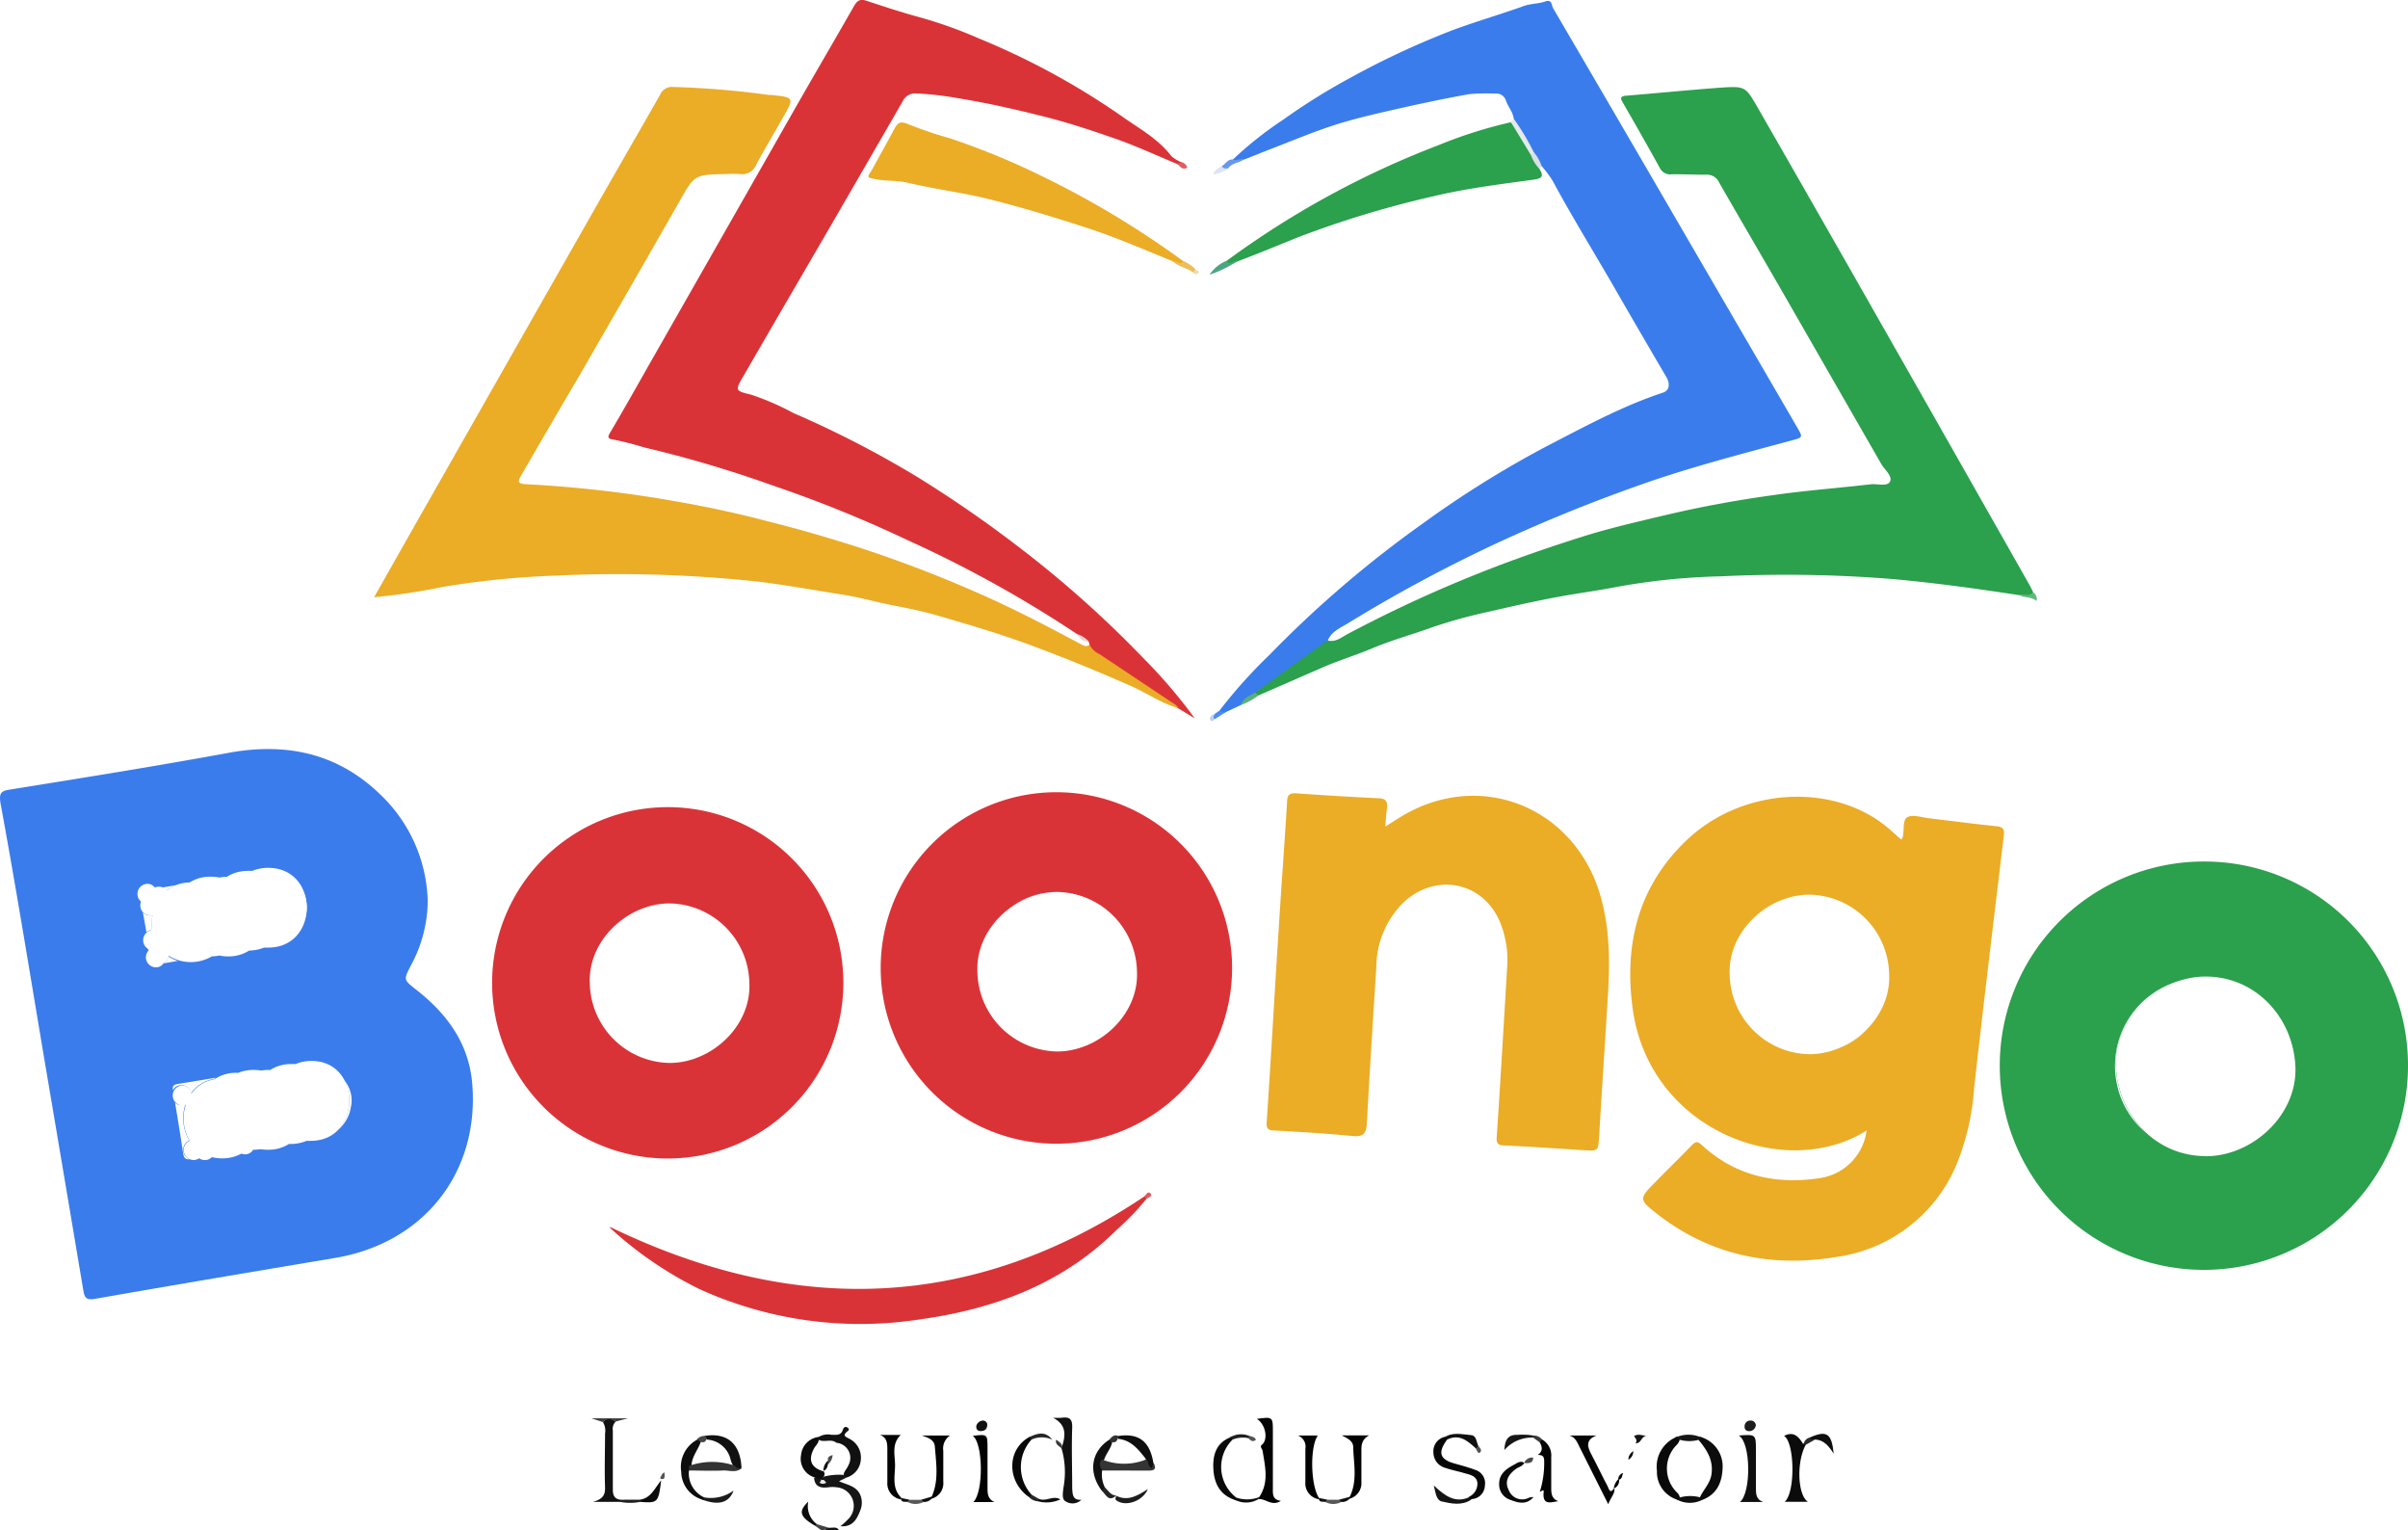 <svg id="Calque_1" data-name="Calque 1" xmlns="http://www.w3.org/2000/svg" viewBox="0 0 300 190.61"><defs><style>.cls-1{fill:#424242;}.cls-2{fill:#131313;}.cls-3{fill:#3a7cec;}.cls-4{fill:#ebac26;}.cls-5{fill:#2ba04d;}.cls-6{fill:#da3337;}.cls-7{fill:#111;}.cls-8{fill:#030303;}.cls-9{fill:#0b0b0b;}.cls-10{fill:#070707;}.cls-11{fill:#0f0f0f;}.cls-12{fill:#050505;}.cls-13{fill:#161616;}.cls-14{fill:#010101;}.cls-15{fill:#020202;}.cls-16{fill:#0a0a0a;}.cls-17{fill:#0c0c0c;}.cls-18{fill:#080808;}.cls-19{fill:#0d0d0d;}.cls-20{fill:#343434;}.cls-21{fill:#333;}.cls-22{fill:#141414;}.cls-23{fill:#e4eaec;}.cls-24{fill:#1d1d1d;}.cls-25{fill:#101010;}.cls-26{fill:#1c1c1c;}.cls-27{fill:#4aa681;}.cls-28{fill:#121212;}.cls-29{fill:#edbe59;}.cls-30{fill:#202020;}.cls-31{fill:#3e3e3e;}.cls-32{fill:#6598ef;}.cls-33{fill:#d8e0e5;}.cls-34{fill:#59b178;}.cls-35{fill:#262626;}.cls-36{fill:#0e0e0e;}.cls-37{fill:#dce5f4;}.cls-38{fill:#585858;}.cls-39{fill:#61b97a;}.cls-40{fill:#151515;}.cls-41{fill:#242424;}.cls-42{fill:#4b8bf9;}.cls-43{fill:#494949;}.cls-44{fill:#e25c5f;}.cls-45{fill:#2a2a2a;}.cls-46{fill:#edd5d2;}.cls-47{fill:#272727;}.cls-48{fill:#3a3a3a;}.cls-49{fill:#323232;}.cls-50{fill:#060606;}.cls-51{fill:#c0d0ef;}.cls-52{fill:#3b3b3b;}.cls-53{fill:#454545;}.cls-54{fill:#eedcb0;}.cls-55{fill:#535353;}.cls-56{fill:#505050;}.cls-57{fill:#e15a5e;}.cls-58{fill:#545454;}.cls-59{fill:#fefefe;}.cls-60{fill:#e9e9e9;}.cls-61{fill:#4b4b4b;}</style></defs><title>_logo-text_</title><path class="cls-1" d="M107.34,193.3l-.8-.57a.31.31,0,0,1,.23-.2l1.46.45c-.12.27-.46.11-.61.32Z" transform="translate(-5 -2.7)"/><path class="cls-2" d="M107.62,193.3l.61-.32c.45.05,1-.22,1.31.32Z" transform="translate(-5 -2.7)"/><path class="cls-3" d="M63.83,137.65c-.42-5-3.15-8.7-7-11.7-1.55-1.22-1.57-1.21-.64-3a17.14,17.14,0,0,0,2.1-8,19,19,0,0,0-5-12.37c-5.49-5.91-12.24-7.55-20-6.08C24.4,98.13,15.44,99.56,6.49,101c-1.18.19-1.7.25-1.41,1.83,2,10.86,3.75,21.76,5.59,32.65q2.37,14,4.71,27.93c.16,1,.44,1.24,1.51,1.05,9.93-1.74,19.88-3.41,29.82-5.08C57.79,157.55,64.76,148.73,63.83,137.65Zm-38.44-15a1.11,1.11,0,0,1-1,.53,1.25,1.25,0,0,1-.85-2.13,1.66,1.66,0,0,1-.16-.21,1.26,1.26,0,0,1,.45-2.27,2.37,2.37,0,0,1,.09-.36A5.47,5.47,0,0,1,24,116.7a1,1,0,0,1-.3,0,1.23,1.23,0,0,1-1.13-1.7,1.26,1.26,0,0,1,.77-2.22,1.14,1.14,0,0,1,.95.46,1.21,1.21,0,0,1,.48-.1,1.16,1.16,0,0,1,1,.47,4.71,4.71,0,0,1,2.85-1,4.79,4.79,0,0,1,2.63-.72,5.47,5.47,0,0,1,1.1.11,4.47,4.47,0,0,1,.92-.1,4.79,4.79,0,0,1,2.63-.73,4.41,4.41,0,0,1,.52,0,5.06,5.06,0,0,1,2-.38c6.41,0,6.4,9.93,0,9.93l-.52,0a5.08,5.08,0,0,1-1.85.37,4.82,4.82,0,0,1-2.63.73,5.27,5.27,0,0,1-1.08-.11,5.64,5.64,0,0,1-.94.1,5.16,5.16,0,0,1-5.39-.08A1.18,1.18,0,0,1,25.39,122.65Zm18.32,22.14a4.41,4.41,0,0,1-.52,0,5.06,5.06,0,0,1-2,.39H41a4.8,4.8,0,0,1-2.64.72,6.3,6.3,0,0,1-.89-.07,6.42,6.42,0,0,1-.89.07h-.05a1.13,1.13,0,0,1-1,.57,1.24,1.24,0,0,1-.45-.09,4.91,4.91,0,0,1-2.41.59,5.22,5.22,0,0,1-1.28-.15,1.12,1.12,0,0,1-.87.36,1.13,1.13,0,0,1-.71-.22,1.16,1.16,0,0,1-.72.22,1.25,1.25,0,0,1-.47-2.39,5.59,5.59,0,0,1-.48-4.49,1.41,1.41,0,0,1-.48.09,1.25,1.25,0,0,1,0-2.49,1.15,1.15,0,0,1,1.18,1,4.38,4.38,0,0,1,2.87-1.77,4.74,4.74,0,0,1,2.75-.81h.2a5.14,5.14,0,0,1,2-.36,6.3,6.3,0,0,1,.89.07,6.3,6.3,0,0,1,.89-.07h.23a4.72,4.72,0,0,1,2.64-.73,4.24,4.24,0,0,1,.51,0,5,5,0,0,1,2-.39C50.11,134.85,50.1,144.79,43.71,144.79Z" transform="translate(-5 -2.7)"/><path class="cls-4" d="M253.77,105.61c-2.82-.29-5.64-.66-8.46-1-.91-.1-2-.51-2.68-.13s-.31,1.77-.64,2.66c0,0-.06,0-.14.12-.74-.64-1.46-1.34-2.25-1.94-6.93-5.21-17.89-4.33-24.55,2.1-6,5.74-7.73,13-6.64,20.92,2.08,15.26,19.11,21.53,29.14,15.16a6.87,6.87,0,0,1-5.68,5.91c-5.5.87-10.59-.19-14.82-4.07-.56-.52-.8-.49-1.28,0-1.46,1.53-3,3-4.45,4.5-2.14,2.16-2.21,2.24.21,4.11,6.71,5.2,14.38,6.67,22.59,5.25A19,19,0,0,0,248.64,148a30.54,30.54,0,0,0,2.31-9.85c1.18-10.47,2.44-20.93,3.7-31.4C254.73,106,254.56,105.7,253.77,105.61ZM230.43,134a10.11,10.11,0,0,1-9.94-9.94c-.24-5.36,4.74-9.93,9.94-9.93a10.1,10.1,0,0,1,9.93,9.93C240.6,129.45,235.62,134,230.43,134Z" transform="translate(-5 -2.7)"/><path class="cls-5" d="M279.49,110A25.43,25.43,0,1,0,305,135.46,25.37,25.37,0,0,0,279.49,110Zm.3,36.69c-6.27,0-10.91-5.13-11.18-11.18s5.33-11.18,11.18-11.18c6.26,0,10.9,5.12,11.18,11.18S285.63,146.71,279.79,146.71Z" transform="translate(-5 -2.7)"/><path class="cls-6" d="M140.74,83l-.09-.35a3.66,3.66,0,0,1-1.34-.89A149,149,0,0,0,118.12,70a156.69,156.69,0,0,0-16.85-6.83,148.3,148.3,0,0,0-16-4.74,40.44,40.44,0,0,0-3.94-1c-.87-.11-.45-.59-.23-1C82.54,54,84,51.42,85.44,48.87Q94.8,32.45,104.17,16c2.38-4.17,4.81-8.31,7.19-12.48.36-.63.69-1,1.5-.75,2.26.74,4.52,1.49,6.82,2.11a55,55,0,0,1,7.23,2.59,92.74,92.74,0,0,1,17.81,9.68c2.15,1.54,4.55,2.8,6.22,5a4.23,4.23,0,0,0,1.26.76c0,.42-.25.39-.53.22-2.61-1.08-5.18-2.28-7.85-3.2-2.85-1-5.71-1.94-8.63-2.68-3.55-.9-7.11-1.71-10.73-2.3a40.7,40.7,0,0,0-5.27-.61,1.72,1.72,0,0,0-1.74,1c-3,5.2-6,10.38-9,15.56-3.63,6.25-7.28,12.49-10.89,18.75-1,1.69-.93,1.74,1,2.2a32.53,32.53,0,0,1,5.28,2.29A127.73,127.73,0,0,1,119.11,62a152,152,0,0,1,13.33,9.23A135.86,135.86,0,0,1,147.6,84.83a64,64,0,0,1,6.25,7.34l-2.11-1.28c-3.42-1.94-6.62-4.22-9.89-6.38C141.29,84.14,140.61,83.82,140.74,83Z" transform="translate(-5 -2.7)"/><path class="cls-3" d="M159.6,90.51l-1.9.89c-.32.15-.64.33-.76-.21a62.72,62.72,0,0,1,6.21-6.92,139.13,139.13,0,0,1,19.18-16.42,127.62,127.62,0,0,1,15.38-9.58c4.71-2.43,9.4-5,14.48-6.67.85-.28.89-1.17.38-2q-3.45-5.87-6.84-11.76c-2.45-4.22-5-8.36-7.32-12.67a14.4,14.4,0,0,0-1.31-1.74c-.66-.36-.82-1.12-1.28-1.64-.66-1.46-1.88-2.63-2.22-4.25-.09-.89-.74-1.54-1-2.36a1.23,1.23,0,0,0-1.3-.82,24,24,0,0,0-3.29.07c-3.06.55-6.1,1.19-9.14,1.88-2.59.59-5.19,1.18-7.72,2s-5,1.85-7.44,2.8c-1.26.48-2.51,1-3.76,1.48-.46,0-.91.63-1.37,0a45.76,45.76,0,0,1,6.31-5,79.24,79.24,0,0,1,8.32-5.19,103.61,103.61,0,0,1,11.16-5.31c3.43-1.42,7-2.39,10.5-3.65.83-.3,1.78-.25,2.65-.56s.76.52,1,.89q7.23,12.35,14.42,24.72l15.91,27.35c.8,1.38.79,1.33-.73,1.74-5.64,1.52-11.3,3-16.83,4.84a201.08,201.08,0,0,0-19.95,8,183.72,183.72,0,0,0-18.44,9.93c-.92.56-2,1-2.46,2.09,0,.44-.36.61-.64.82-2.7,2-5.41,4-8.21,5.84A6.55,6.55,0,0,0,159.6,90.51Z" transform="translate(-5 -2.7)"/><path class="cls-4" d="M140.74,83A2.62,2.62,0,0,0,142,84.18l8.87,5.92c.33.23.74.38.92.79-2.08-.57-3.83-1.84-5.78-2.7-4.24-1.87-8.52-3.63-12.87-5.23-3.75-1.38-7.57-2.5-11.39-3.61-1.81-.53-3.7-.9-5.57-1.27-2.09-.41-4.14-1-6.25-1.33-3.41-.53-6.79-1.15-10.22-1.58a163.15,163.15,0,0,0-25.48-.78,108.56,108.56,0,0,0-14.13,1.42,76,76,0,0,1-8.49,1.27c2.53-4.46,5-8.85,7.51-13.24q9.75-17.16,19.51-34.3c2.87-5.05,5.78-10.07,8.65-15.11a1.56,1.56,0,0,1,1.53-.9,109.48,109.48,0,0,1,12,1l.28,0c2.89.3,2.89.3,1.41,2.89-1.09,1.92-2.22,3.81-3.26,5.74a1.89,1.89,0,0,1-2,1.22,13.37,13.37,0,0,0-1.79,0c-4,.07-3.92.1-5.88,3.54-4.07,7.16-8.2,14.29-12.31,21.43Q73.53,55.68,69.88,62c-.4.69-.34.93.51,1a152.11,152.11,0,0,1,18.68,2.12q5.84,1,11.6,2.51,5.1,1.29,10.1,2.86A156.78,156.78,0,0,1,126,76.19c4.66,2,9.16,4.33,13.63,6.73C140,83.13,140.36,83.31,140.74,83Z" transform="translate(-5 -2.7)"/><path class="cls-5" d="M161.38,88.94l9-6.48c1,.29,1.76-.4,2.53-.8a164.43,164.43,0,0,1,16.28-7.54c4.23-1.69,8.53-3.18,12.87-4.55,2.32-.74,4.7-1.34,7.09-1.92,2.74-.66,5.49-1.32,8.25-1.86s5.48-1,8.23-1.38c4.13-.61,8.28-.91,12.41-1.39.85-.1,2.1.33,2.43-.35s-.68-1.46-1.11-2.21L226.52,38.11c-2.45-4.24-4.93-8.47-7.36-12.71a1.65,1.65,0,0,0-1.65-.94c-1.42,0-2.85-.07-4.27-.05a1.43,1.43,0,0,1-1.45-.79c-1.49-2.69-3-5.35-4.53-8-.24-.43-.64-.93.33-1,3.91-.32,7.81-.71,11.72-1,3.13-.21,3.15-.15,4.66,2.46q5.84,10.17,11.64,20.35Q246.76,56,257.88,75.62c.15.28.29.58.43.86-.42.91-1.14.32-1.73.35-5.21-.8-10.41-1.52-15.66-2a166.19,166.19,0,0,0-21.51-.35,82.12,82.12,0,0,0-13.14,1.35c-2.16.42-4.37.71-6.54,1.1-3.17.56-6.31,1.28-9.44,2a63.27,63.27,0,0,0-6.92,1.92c-2.45.89-5,1.58-7.39,2.59-2,.85-4.17,1.5-6.21,2.39l-7.86,3.43C161.62,89.34,161.33,89.46,161.38,88.94Z" transform="translate(-5 -2.7)"/><path class="cls-6" d="M88.2,103.23a21.88,21.88,0,1,0,21.87,21.88A21.86,21.86,0,0,0,88.2,103.23Zm.22,31.86a10.12,10.12,0,0,1-9.94-9.94c-.24-5.36,4.74-9.93,9.94-9.93a10.11,10.11,0,0,1,9.94,9.93C98.6,130.52,93.62,135.09,88.42,135.09Z" transform="translate(-5 -2.7)"/><path class="cls-6" d="M136.59,101.37a21.89,21.89,0,1,0,21.91,21.88A21.89,21.89,0,0,0,136.59,101.37Zm.12,32.29a10.11,10.11,0,0,1-9.94-9.94c-.24-5.36,4.74-9.93,9.94-9.93a10.12,10.12,0,0,1,9.94,9.93C146.89,129.09,141.91,133.66,136.71,133.66Z" transform="translate(-5 -2.7)"/><path class="cls-4" d="M177.58,105.66c1-.63,1.88-1.23,2.8-1.72,9.59-5.19,20.68-.5,23.91,10,1.33,4.35,1.29,8.77,1,13.22-.35,5.68-.72,11.36-1.06,17-.12,1.93-.08,1.91-2,1.79-3.25-.21-6.5-.43-9.75-.58-.93,0-1.09-.31-1-1.23.47-7,.87-14,1.29-21a12.33,12.33,0,0,0-.92-5.66c-2.14-5-8-6.11-12-2.38a11.38,11.38,0,0,0-3.38,8c-.41,6.5-.83,13-1.18,19.51-.07,1.27-.45,1.71-1.79,1.58-3.24-.32-6.5-.51-9.75-.69-.87,0-1-.35-.93-1.18.55-8.2,1-16.39,1.53-24.59.31-5,.69-10.07,1-15.1,0-.87.26-1.19,1.19-1.12,3.39.25,6.78.44,10.16.61.88,0,1.24.37,1.09,1.27C177.69,104.13,177.66,104.81,177.58,105.66Z" transform="translate(-5 -2.7)"/><path class="cls-6" d="M147.84,152a31.23,31.23,0,0,1-3.69,3.85c-6.81,6.78-15.3,9.9-24.56,11.18a48.4,48.4,0,0,1-27.42-3.76A47.11,47.11,0,0,1,81,155.63s0-.16,0-.12c22.86,11.09,45.09,10.58,66.56-3.79C147.84,151.63,147.91,151.75,147.84,152Z" transform="translate(-5 -2.7)"/><path class="cls-5" d="M196.8,23.73c.45.8.51,1.17-.69,1.34-4.18.57-8.38,1.09-12.47,2.06a125.62,125.62,0,0,0-17.13,5.2c-2.45,1-4.85,2-7.33,2.92-1,.49-1,.49-1.44,0a111.72,111.72,0,0,1,26.48-14.47,56.36,56.36,0,0,1,9-2.85c1.23,1.1,1.79,2.64,2.66,4A4.62,4.62,0,0,1,196.8,23.73Z" transform="translate(-5 -2.7)"/><path class="cls-4" d="M151.1,35.24c-3.48-1.42-6.93-2.93-10.51-4.1-4.09-1.33-8.2-2.6-12.39-3.64-3.36-.83-6.78-1.25-10.15-2.05-1.52-.36-3.18-.11-4.8-.64-.15-.31.18-.58.34-.88.94-1.73,1.91-3.45,2.84-5.19.4-.74.73-1,1.7-.58a52.44,52.44,0,0,0,5.26,1.78,93.2,93.2,0,0,1,11.66,4.82,113.7,113.7,0,0,1,17.42,10.51C152.06,35.75,152.06,35.75,151.1,35.24Z" transform="translate(-5 -2.7)"/><path class="cls-7" d="M139.73,189.49a1.57,1.57,0,0,1-2,.18c-.44-.24-.32-1-.25-1.62a10.66,10.66,0,0,0-.2-4.86.19.19,0,0,1,0-.25c.64-1.79.37-2.9-1.09-3.66a9,9,0,0,0,1.08,0c1-.14,1.35.18,1.31,1.25-.09,2.51,0,5,0,7.53C138.63,188.79,138.61,189.59,139.73,189.49Z" transform="translate(-5 -2.7)"/><path class="cls-7" d="M81.71,179.75a1.29,1.29,0,0,0-.36,1.13c0,2.45,0,4.91,0,7.36,0,.69.2,1.15.94,1.25a.17.17,0,0,1,.06.18c0,.06,0,.09-.07.09H78.85c1.27-.33,1.56-.89,1.53-1.81-.08-2.23,0-4.47,0-6.7a2.07,2.07,0,0,0-.27-1.44C80.65,179.26,81,179.25,81.71,179.75Z" transform="translate(-5 -2.7)"/><path class="cls-8" d="M161.87,189.17c1.24-1.82.75-3.78.44-5.71,0-.25-.32-.45-.18-.75.92-.61.58-2.61-.55-3.29,2-.27,2-.27,2,1.65V188c0,.72-.1,1.49,1,1.63-1.09.7-1.81-.21-2.66-.22-.1,0-.14-.08-.11-.13A.14.14,0,0,1,161.87,189.17Z" transform="translate(-5 -2.7)"/><path class="cls-9" d="M230,182.6c-1.17,2-1.1,6.26.24,7.15h-2.9c1.35-1.12,1.26-7.39-.07-8.21,1.18-.62,1.83.1,2.37,1A.23.23,0,0,1,230,182.6Z" transform="translate(-5 -2.7)"/><path class="cls-10" d="M185.29,182c-1.21,1.65-.91,2.48,1,3,.83.23,1.67.46,2.47.76a1.74,1.74,0,0,1,1.23,2,1.72,1.72,0,0,1-1.67,1.65c-.31.14-.34,0-.31-.28a1.81,1.81,0,0,0,1.05-1.76c-.12-.9-1-1-1.65-1.2s-1.59-.38-2.36-.65a2,2,0,0,1-1.47-1.92,1.84,1.84,0,0,1,1.37-1.93C185.29,181.62,185.35,181.76,185.29,182Z" transform="translate(-5 -2.7)"/><path class="cls-11" d="M221.62,181.49c2.14-.15,2.14-.15,2.14,1.83,0,1.56,0,3.12,0,4.67,0,.75,0,1.47.9,1.78h-2.9C223.19,188.69,223.15,182.34,221.62,181.49Z" transform="translate(-5 -2.7)"/><path class="cls-12" d="M206.13,188.05c.09.71-.45,1.13-.77,2-1.27-2.53-2.43-4.82-3.57-7.12-.29-.59-.52-1.22-1.26-1.44h3.37c-1.4.54-1.15,1.4-.61,2.41.69,1.28,1.3,2.62,2,3.92.15.3.26,1,.79.27Z" transform="translate(-5 -2.7)"/><path class="cls-13" d="M110.46,186.73l-.93.46c1,.44,2.19.59,2.66,1.73a2.52,2.52,0,0,1,0,1.87c-.41,1.05-.9,2.13-2.49,2a9.27,9.27,0,0,0,.94-.85,2.32,2.32,0,0,0-1.42-4,3.46,3.46,0,0,0-1,0c-.92.11-1.67,0-1.8-1.14.31-.26.57-.14.82.11.1.1,0,.28.18.39,0-.15-.06-.29,0-.44a.67.67,0,0,1,.27-.26,7.48,7.48,0,0,1,2.26-.21A.67.67,0,0,1,110.46,186.73Z" transform="translate(-5 -2.7)"/><path class="cls-14" d="M126.19,181.53c1.84-.21,1.84-.21,1.84,1.57,0,1.56,0,3.12,0,4.68,0,.78-.07,1.58.86,2h-2.62C127.56,188.51,127.48,182.41,126.19,181.53Z" transform="translate(-5 -2.7)"/><path class="cls-8" d="M121.08,189.1c.9-2,.55-4.13.39-6.21-.06-.89-.88-1.14-1.63-1.4h3.52a1.94,1.94,0,0,0-.84,1.91c0,1.28,0,2.56,0,3.84a2,2,0,0,1-1.4,2.11q-.16-.06-.12-.15C121,189.13,121.05,189.1,121.08,189.1Z" transform="translate(-5 -2.7)"/><path class="cls-15" d="M173.15,189.13c1-2,.49-4.12.44-6.19,0-.79-.77-1.12-1.42-1.46h3.39c-1,.55-.95,1.34-.95,2.1,0,1.24,0,2.47,0,3.71a2,2,0,0,1-1.42,2.06c-.11,0-.14-.08-.12-.13S173.11,189.13,173.15,189.13Z" transform="translate(-5 -2.7)"/><path class="cls-16" d="M158.56,182a4.8,4.8,0,0,0,.54,7.28c0,.23,0,.37-.3.22-1.92-.65-2.58-2.2-2.64-4-.06-1.6.37-3.06,2.07-3.76C158.53,181.56,158.58,181.72,158.56,182Z" transform="translate(-5 -2.7)"/><path class="cls-8" d="M196.84,188.5a11.88,11.88,0,0,0,.54-3.85c0-.66-.31-.73-.8-.74.65-.44.59-1,.23-1.58-.06-.27,0-.41.33-.33a2.28,2.28,0,0,1,1.12,2.17c0,1.28,0,2.55,0,3.83,0,.72.05,1.37.88,1.67-1,.15-2,.54-1.82-1.16C197.36,188.13,197,188.47,196.84,188.5Z" transform="translate(-5 -2.7)"/><path class="cls-8" d="M169.31,189.43a2,2,0,0,1-1.68-2.16c0-1.37,0-2.75,0-4.12a1.49,1.49,0,0,0-.93-1.66h2.48c-1,1.41-.9,6.21.14,7.77Z" transform="translate(-5 -2.7)"/><path class="cls-8" d="M117.25,189.45a2,2,0,0,1-1.7-2.13c0-1.33,0-2.65,0-4,0-.78,0-1.57-.92-1.9h2.59c-1.22,1.18-.67,2.61-.71,3.93s-.37,2.77.77,3.88Z" transform="translate(-5 -2.7)"/><path class="cls-17" d="M217,181.71a3.82,3.82,0,0,1,2.61,3.85c-.07,1.83-.75,3.34-2.67,4a.54.54,0,0,1-.15-.38c.46-1,1.28-1.72,1.44-2.89.24-1.78-.61-3.05-1.65-4.29C216.65,181.72,216.74,181.56,217,181.71Z" transform="translate(-5 -2.7)"/><path class="cls-16" d="M213.89,189.46a3.6,3.6,0,0,1-2.46-3.56,4,4,0,0,1,2.26-4.15c.31-.24.5-.14.59.21a1.4,1.4,0,0,1-.4.71,4.17,4.17,0,0,0,.06,5.93,1.14,1.14,0,0,1,.34.59C214.24,189.42,214.17,189.6,213.89,189.46Z" transform="translate(-5 -2.7)"/><path class="cls-7" d="M110.46,186.73l-.36-.26c0-.49.41-.8.57-1.22a1.89,1.89,0,0,0-1.46-2.85c-.66-.55-1.52,0-2.21-.37a.32.32,0,0,1,0-.36,2.2,2.2,0,0,1,1.58-.27c.61,0,1.19.13,1.43-.64.11-.31.33-.46.62-.22s0,.38-.15.51c-.51.47-.14.58.26.81a2.6,2.6,0,0,1,1.51,2.56A2.5,2.5,0,0,1,110.46,186.73Z" transform="translate(-5 -2.7)"/><path class="cls-18" d="M133.51,182a5.09,5.09,0,0,0,0,6.85c.07.27,0,.4-.31.31-2.78-1.93-2.78-5.9,0-7.46C133.51,181.62,133.57,181.76,133.51,182Z" transform="translate(-5 -2.7)"/><path class="cls-19" d="M90.83,185.89a3.28,3.28,0,0,0,1.91,3.31c0,.24,0,.4-.3.26A3.66,3.66,0,0,1,89.87,186a3.86,3.86,0,0,1,2-4c.26-.1.38,0,.45.26-.37,1.06-1.21,1.94-1.17,3.15A1.38,1.38,0,0,1,90.83,185.89Z" transform="translate(-5 -2.7)"/><path class="cls-7" d="M142.31,185.85a3.66,3.66,0,0,0,.34,2.11c.08.33-.05.46-.38.41-1.72-2.29-1.34-4.88.91-6.34.27-.09.33.09.38.28-.15.82-.76,1.42-1,2.19C142.29,184.92,142.55,185.43,142.31,185.85Z" transform="translate(-5 -2.7)"/><path class="cls-16" d="M194.88,184.92c-.2.41-.65.48-1,.72-.93.69-1.5,1.53-.9,2.69a1.8,1.8,0,0,0,2.54.89,2.26,2.26,0,0,1,.53-.06c-.85,1-1.87.74-2.87.35a2,2,0,0,1-1.41-2c0-1.25.9-1.88,1.87-2.39.36-.19.76-.53,1.24-.24Z" transform="translate(-5 -2.7)"/><path class="cls-9" d="M107,181.67l0,.33c0,.43-.36.71-.56,1.06-.81,1.47-.41,2.45,1.19,2.91a.58.58,0,0,1-.08.73v.3c-.07.08-.14.09-.21,0l-.89-.3a2.42,2.42,0,0,1-1.65-2.78A2.49,2.49,0,0,1,107,181.67Z" transform="translate(-5 -2.7)"/><path class="cls-7" d="M92.77,181.54c2.86-.45,4.48,1,4.61,4a.66.66,0,0,1-.93-.09,3.39,3.39,0,0,1-.47-1.13A3.23,3.23,0,0,0,93.1,182C92.91,181.89,92.75,181.78,92.77,181.54Z" transform="translate(-5 -2.7)"/><path class="cls-20" d="M142.31,185.85c-.23-.45-.49-.9,0-1.37a7.37,7.37,0,0,0,5.29.07c.59-.46.69.47,1.14.4.42.83-.08.92-.72.91Z" transform="translate(-5 -2.7)"/><path class="cls-11" d="M148.71,185c-.17.14-.05,1-.55.24-.14-.2-.07-.52-.31-.71-.94-1.19-1.84-2.44-3.53-2.62a.25.25,0,0,1-.11-.21c0-.08,0-.13,0-.13C146.88,181.13,148.28,182.21,148.71,185Z" transform="translate(-5 -2.7)"/><path class="cls-21" d="M96.57,185.26c.17.36.5.32.81.32-.71.6-1.54.23-2.31.27-1.41.07-2.83,0-4.24,0v-.57A8.66,8.66,0,0,1,96.57,185.26Z" transform="translate(-5 -2.7)"/><path class="cls-22" d="M188,189.19l.31.28c-1.18.79-2.47.51-3.68.24-.68-.16-.76-1-1-2C185.09,189.11,186.35,189.91,188,189.19Z" transform="translate(-5 -2.7)"/><path class="cls-23" d="M195.72,22l-2.5-4.12.38-.38a29.66,29.66,0,0,1,2.47,4.13C196.16,22,196,22.06,195.72,22Z" transform="translate(-5 -2.7)"/><path class="cls-24" d="M144.07,189c1.44.71,2.64,0,3.94-.84-.65,1.54-2.76,2.23-3.91,1.43-.24-.17-.1-.4,0-.61Z" transform="translate(-5 -2.7)"/><path class="cls-25" d="M185.29,182l-.31-.29c1-.68,2.18-.36,3.27-.27.73.06.67.85.92,1.33.1.31,0,.38-.31.32C187.85,182.17,186.82,181.25,185.29,182Z" transform="translate(-5 -2.7)"/><path class="cls-11" d="M230.45,181.75c2.12-.94,2.75-.55,3,2-.65-1-1.28-1.76-2.39-1.75C230.75,182.16,230.47,182.24,230.45,181.75Z" transform="translate(-5 -2.7)"/><path class="cls-13" d="M196,181.75a4.52,4.52,0,0,0-3.58,1.56c.07-1.3.46-1.95,1.67-1.9a8,8,0,0,1,1.9.08c.07.06.09.11.07.17S196,181.75,196,181.75Z" transform="translate(-5 -2.7)"/><path class="cls-26" d="M92.44,189.46l.3-.26a4.8,4.8,0,0,0,3.65-.85C95.82,189.93,94.45,190.22,92.44,189.46Z" transform="translate(-5 -2.7)"/><path class="cls-9" d="M84.76,189.48c1.33-.2,1.79-1.4,2.61-2.4-.34,2.77-.41,2.84-2.6,2.68a.16.16,0,0,1-.07-.18C84.72,189.51,84.74,189.48,84.76,189.48Z" transform="translate(-5 -2.7)"/><path class="cls-17" d="M106.77,192.53l-.23.2c-1.91-1.13-2.11-1.79-.84-3A2.78,2.78,0,0,0,106.77,192.53Z" transform="translate(-5 -2.7)"/><path class="cls-27" d="M157.74,35.21c.47.65,1-.14,1.44,0a14.55,14.55,0,0,1-3.49,1.7A4.68,4.68,0,0,1,157.74,35.21Z" transform="translate(-5 -2.7)"/><path class="cls-24" d="M223.75,180.21a.82.82,0,0,1-.8.74c-.37,0-.61-.17-.6-.56a.71.71,0,0,1,.76-.76A.62.62,0,0,1,223.75,180.21Z" transform="translate(-5 -2.7)"/><path class="cls-28" d="M128,180.1c0,.52-.24.78-.66.83s-.67-.09-.71-.46.3-.76.73-.83A.54.54,0,0,1,128,180.1Z" transform="translate(-5 -2.7)"/><path class="cls-29" d="M151.1,35.24c.46-.13.9.56,1.37,0a4.15,4.15,0,0,1,1.46,1c0,.28-.06.4-.34.36C152.83,36.05,151.81,35.93,151.1,35.24Z" transform="translate(-5 -2.7)"/><path class="cls-30" d="M84.76,189.48v.28a6.57,6.57,0,0,1-2.5,0v-.27Z" transform="translate(-5 -2.7)"/><path class="cls-31" d="M81.71,179.75a1.25,1.25,0,0,0-1.63.06l-1.39-.46h4.54Z" transform="translate(-5 -2.7)"/><path class="cls-32" d="M158.56,22.55c.46.25.91-.17,1.37,0-.57.5-1.48.41-1.91,1.12-.33.09-.73.39-.8-.27C157.67,23.12,157.94,22.54,158.56,22.55Z" transform="translate(-5 -2.7)"/><path class="cls-33" d="M195.72,22l.35-.37a5.3,5.3,0,0,1,1,1.76l-.3.33A5.06,5.06,0,0,1,195.72,22Z" transform="translate(-5 -2.7)"/><path class="cls-34" d="M161.38,88.94c.09.26.33.24.53.29a8.85,8.85,0,0,1-2.31,1.28C159.87,89.62,160.71,89.37,161.38,88.94Z" transform="translate(-5 -2.7)"/><path class="cls-35" d="M133.51,182l-.3-.3c1-.47,2-.83,2.89.31A3.12,3.12,0,0,0,133.51,182Z" transform="translate(-5 -2.7)"/><path class="cls-13" d="M214.2,182l-.51-.23a3.85,3.85,0,0,1,3.33,0l-.34.24A4.28,4.28,0,0,1,214.2,182Z" transform="translate(-5 -2.7)"/><path class="cls-11" d="M213.89,189.46l.31-.23a4.86,4.86,0,0,1,2.75,0v.34A3.45,3.45,0,0,1,213.89,189.46Z" transform="translate(-5 -2.7)"/><path class="cls-36" d="M158.8,189.47l.3-.22a4.24,4.24,0,0,0,2.77-.08.41.41,0,0,1,0,.19A3,3,0,0,1,158.8,189.47Z" transform="translate(-5 -2.7)"/><path class="cls-37" d="M157.22,23.39c.17.36.49.29.8.27a3.51,3.51,0,0,1-1.89.75A2,2,0,0,1,157.22,23.39Z" transform="translate(-5 -2.7)"/><path class="cls-38" d="M172.11,189.77a2.13,2.13,0,0,1-2,0c0-.18.19-.19.3-.28h1.42C171.92,189.58,172.09,189.59,172.11,189.77Z" transform="translate(-5 -2.7)"/><path class="cls-38" d="M120.06,189.77a2.15,2.15,0,0,1-2,0c0-.18.19-.19.3-.27h1.43C119.87,189.58,120,189.59,120.06,189.77Z" transform="translate(-5 -2.7)"/><path class="cls-30" d="M158.56,182l-.33-.27a2.67,2.67,0,0,1,2.5-.15c0,.24,0,.34-.29.22A3.54,3.54,0,0,0,158.56,182Z" transform="translate(-5 -2.7)"/><path class="cls-39" d="M256.58,76.83c.55-.23,1.25.23,1.73-.35a1,1,0,0,1,.41,1.07C258.08,77,257.25,77.19,256.58,76.83Z" transform="translate(-5 -2.7)"/><path class="cls-36" d="M134.35,189.34c.9.49,1.86-.46,2.75.11a4.1,4.1,0,0,1-2.76.24A.25.25,0,0,1,134.35,189.34Z" transform="translate(-5 -2.7)"/><path class="cls-40" d="M210.17,181.56c-.71-.07-.67,1-1.41.88.27-.36,0-.62-.19-.88C209.07,181.25,209.59,181.46,210.17,181.56Z" transform="translate(-5 -2.7)"/><path class="cls-41" d="M142.27,188.37l.38-.41c.44.39.72,1,1.42,1v0C143.11,189.85,142.78,188.84,142.27,188.37Z" transform="translate(-5 -2.7)"/><path class="cls-42" d="M156.94,91.19c.2.26.49.19.76.21l-1.33.85c-.62-.14-.17-.39-.06-.61Z" transform="translate(-5 -2.7)"/><path class="cls-43" d="M194.88,184.92l0,0a1.08,1.08,0,0,1,1.13-.68C196,185,195.43,184.94,194.88,184.92Z" transform="translate(-5 -2.7)"/><path class="cls-44" d="M151.67,23.11l.53-.22a1,1,0,0,1,.72.69C152.27,23.94,152,23.38,151.67,23.11Z" transform="translate(-5 -2.7)"/><path class="cls-45" d="M230.45,181.75c.13.26.39.22.61.29l-1,.56-.36,0A1,1,0,0,1,230.45,181.75Z" transform="translate(-5 -2.7)"/><path class="cls-46" d="M139.31,81.71a3.39,3.39,0,0,1,1.34.89A1.22,1.22,0,0,1,139.31,81.71Z" transform="translate(-5 -2.7)"/><path class="cls-47" d="M134.35,189.34v.35a1.63,1.63,0,0,1-1.13-.51l.31-.31Z" transform="translate(-5 -2.7)"/><path class="cls-48" d="M196,181.75a2.26,2.26,0,0,0,0-.26,1.36,1.36,0,0,1,1.13.51l-.33.33Z" transform="translate(-5 -2.7)"/><path class="cls-49" d="M144.26,181.52v.3c-.1.47-.39.61-.84.47l-.24-.26C143.47,181.72,143.73,181.34,144.26,181.52Z" transform="translate(-5 -2.7)"/><path class="cls-50" d="M208.48,183.45a1.17,1.17,0,0,1-.61,1.05A1.24,1.24,0,0,1,208.48,183.45Z" transform="translate(-5 -2.7)"/><path class="cls-7" d="M172.11,189.77l-.3-.28,1.34-.36a.34.34,0,0,1,0,.22A1.25,1.25,0,0,1,172.11,189.77Z" transform="translate(-5 -2.7)"/><path class="cls-51" d="M156.31,91.64c0,.2-.32.44.06.61-.18.22-.49.39-.61.1S155.91,91.72,156.31,91.64Z" transform="translate(-5 -2.7)"/><path class="cls-52" d="M137.35,182.94l0,.25c-.3-.37-.94-.51-.78-1.18C136.9,182.22,137.29,182.44,137.35,182.94Z" transform="translate(-5 -2.7)"/><path class="cls-53" d="M92.77,181.54l.29.23c-.1.52-.38.7-.88.46l-.34-.28A1.27,1.27,0,0,1,92.77,181.54Z" transform="translate(-5 -2.7)"/><path class="cls-15" d="M206.13,188.05l-.08,0a2,2,0,0,1,.55-1.1h.1A1,1,0,0,1,206.13,188.05Z" transform="translate(-5 -2.7)"/><path class="cls-25" d="M120.06,189.77l-.3-.28,1.32-.39a.43.43,0,0,1,0,.25A1.3,1.3,0,0,1,120.06,189.77Z" transform="translate(-5 -2.7)"/><path class="cls-54" d="M153.59,36.65l.34-.36c.22.06.53.15.36.42S153.81,36.84,153.59,36.65Z" transform="translate(-5 -2.7)"/><path class="cls-18" d="M206.7,187h-.1a.86.86,0,0,1,.62-.85C207.06,186.49,207.14,186.86,206.7,187Z" transform="translate(-5 -2.7)"/><path class="cls-55" d="M87.76,186.06c.08.48.08.85-.22.86-.52,0-.18-.32-.1-.51S87.6,186.22,87.76,186.06Z" transform="translate(-5 -2.7)"/><path class="cls-25" d="M118.33,189.5l-.3.27c-.27-.07-.64.1-.78-.32a.31.31,0,0,1,0-.19Z" transform="translate(-5 -2.7)"/><path class="cls-56" d="M188.86,183.11l.31-.32c.25.26.54.6.16.85C189.13,183.78,189,183.33,188.86,183.11Z" transform="translate(-5 -2.7)"/><path class="cls-7" d="M170.39,189.49l-.3.28c-.28-.08-.66.09-.78-.34a.2.2,0,0,1,0-.17Z" transform="translate(-5 -2.7)"/><path class="cls-57" d="M147.84,152l-.28-.29c.23-.22.46-.72.78-.37S148.1,151.85,147.84,152Z" transform="translate(-5 -2.7)"/><path class="cls-58" d="M160.44,181.77l.29-.22c.29.09.6.13.74.46C161,182.44,160.76,182,160.44,181.77Z" transform="translate(-5 -2.7)"/><path class="cls-59" d="M27.07,137.72c-.57.09-.58.41-.52.78a1.13,1.13,0,0,1,1.06-.64,1.15,1.15,0,0,1,1.18,1,4.38,4.38,0,0,1,2.86-1.77l.23-.16Z" transform="translate(-5 -2.7)"/><path class="cls-59" d="M28.57,144.75a5.61,5.61,0,0,1-.48-4.5,1.21,1.21,0,0,1-.48.1,1.15,1.15,0,0,1-.8-.3q.53,3.13,1,6.27c.09.54.25.82.82.77A1.27,1.27,0,0,1,28.57,144.75Z" transform="translate(-5 -2.7)"/><path class="cls-59" d="M47.89,137.26a5.48,5.48,0,0,1-.68,6.08,4.57,4.57,0,0,0,1.49-2.69A3.83,3.83,0,0,0,47.89,137.26Z" transform="translate(-5 -2.7)"/><path class="cls-59" d="M43.22,115.72a4.7,4.7,0,0,0-.88-2.73,5.54,5.54,0,0,1,.66,4.1A4.73,4.73,0,0,0,43.22,115.72Z" transform="translate(-5 -2.7)"/><path class="cls-59" d="M25.15,113.25a1,1,0,0,1,.55.4,4.42,4.42,0,0,1,1.32-.72Z" transform="translate(-5 -2.7)"/><path class="cls-59" d="M25.41,122.63l0,.05,1.73-.3a4.89,4.89,0,0,1-1.17-.57A1.18,1.18,0,0,1,25.41,122.63Z" transform="translate(-5 -2.7)"/><path class="cls-59" d="M24,116.71a1.45,1.45,0,0,1-.3,0,1.15,1.15,0,0,1-.9-.38c.15.83.3,1.66.44,2.49a1.12,1.12,0,0,1,.61-.28,2.37,2.37,0,0,1,.09-.36A5.38,5.38,0,0,1,24,116.71Z" transform="translate(-5 -2.7)"/><path class="cls-59" d="M234.46,133.1a8.71,8.71,0,0,0,3.24-2.31A10.6,10.6,0,0,1,234.46,133.1Z" transform="translate(-5 -2.7)"/><path class="cls-59" d="M268.61,135.53c-.22-5,3.56-9.36,8.18-10.73a11,11,0,0,0-4.47,19A12.06,12.06,0,0,1,268.61,135.53Z" transform="translate(-5 -2.7)"/><path class="cls-59" d="M135.11,113.93a9.35,9.35,0,0,0-3.88,1.58A10.44,10.44,0,0,1,135.11,113.93Z" transform="translate(-5 -2.7)"/><path class="cls-60" d="M107.4,187a.17.17,0,0,0,.21,0l.33.36a.68.68,0,0,1-.84,0Z" transform="translate(-5 -2.7)"/><path class="cls-61" d="M108.16,184.6c-.11-.47.25-.56.57-.68a1.62,1.62,0,0,1-.55,1.14A.38.38,0,0,1,108.16,184.6Z" transform="translate(-5 -2.7)"/><path class="cls-19" d="M108.16,184.6l0,.46c-.08.35-.17.7-.58.83A1.71,1.71,0,0,1,108.16,184.6Z" transform="translate(-5 -2.7)"/></svg>